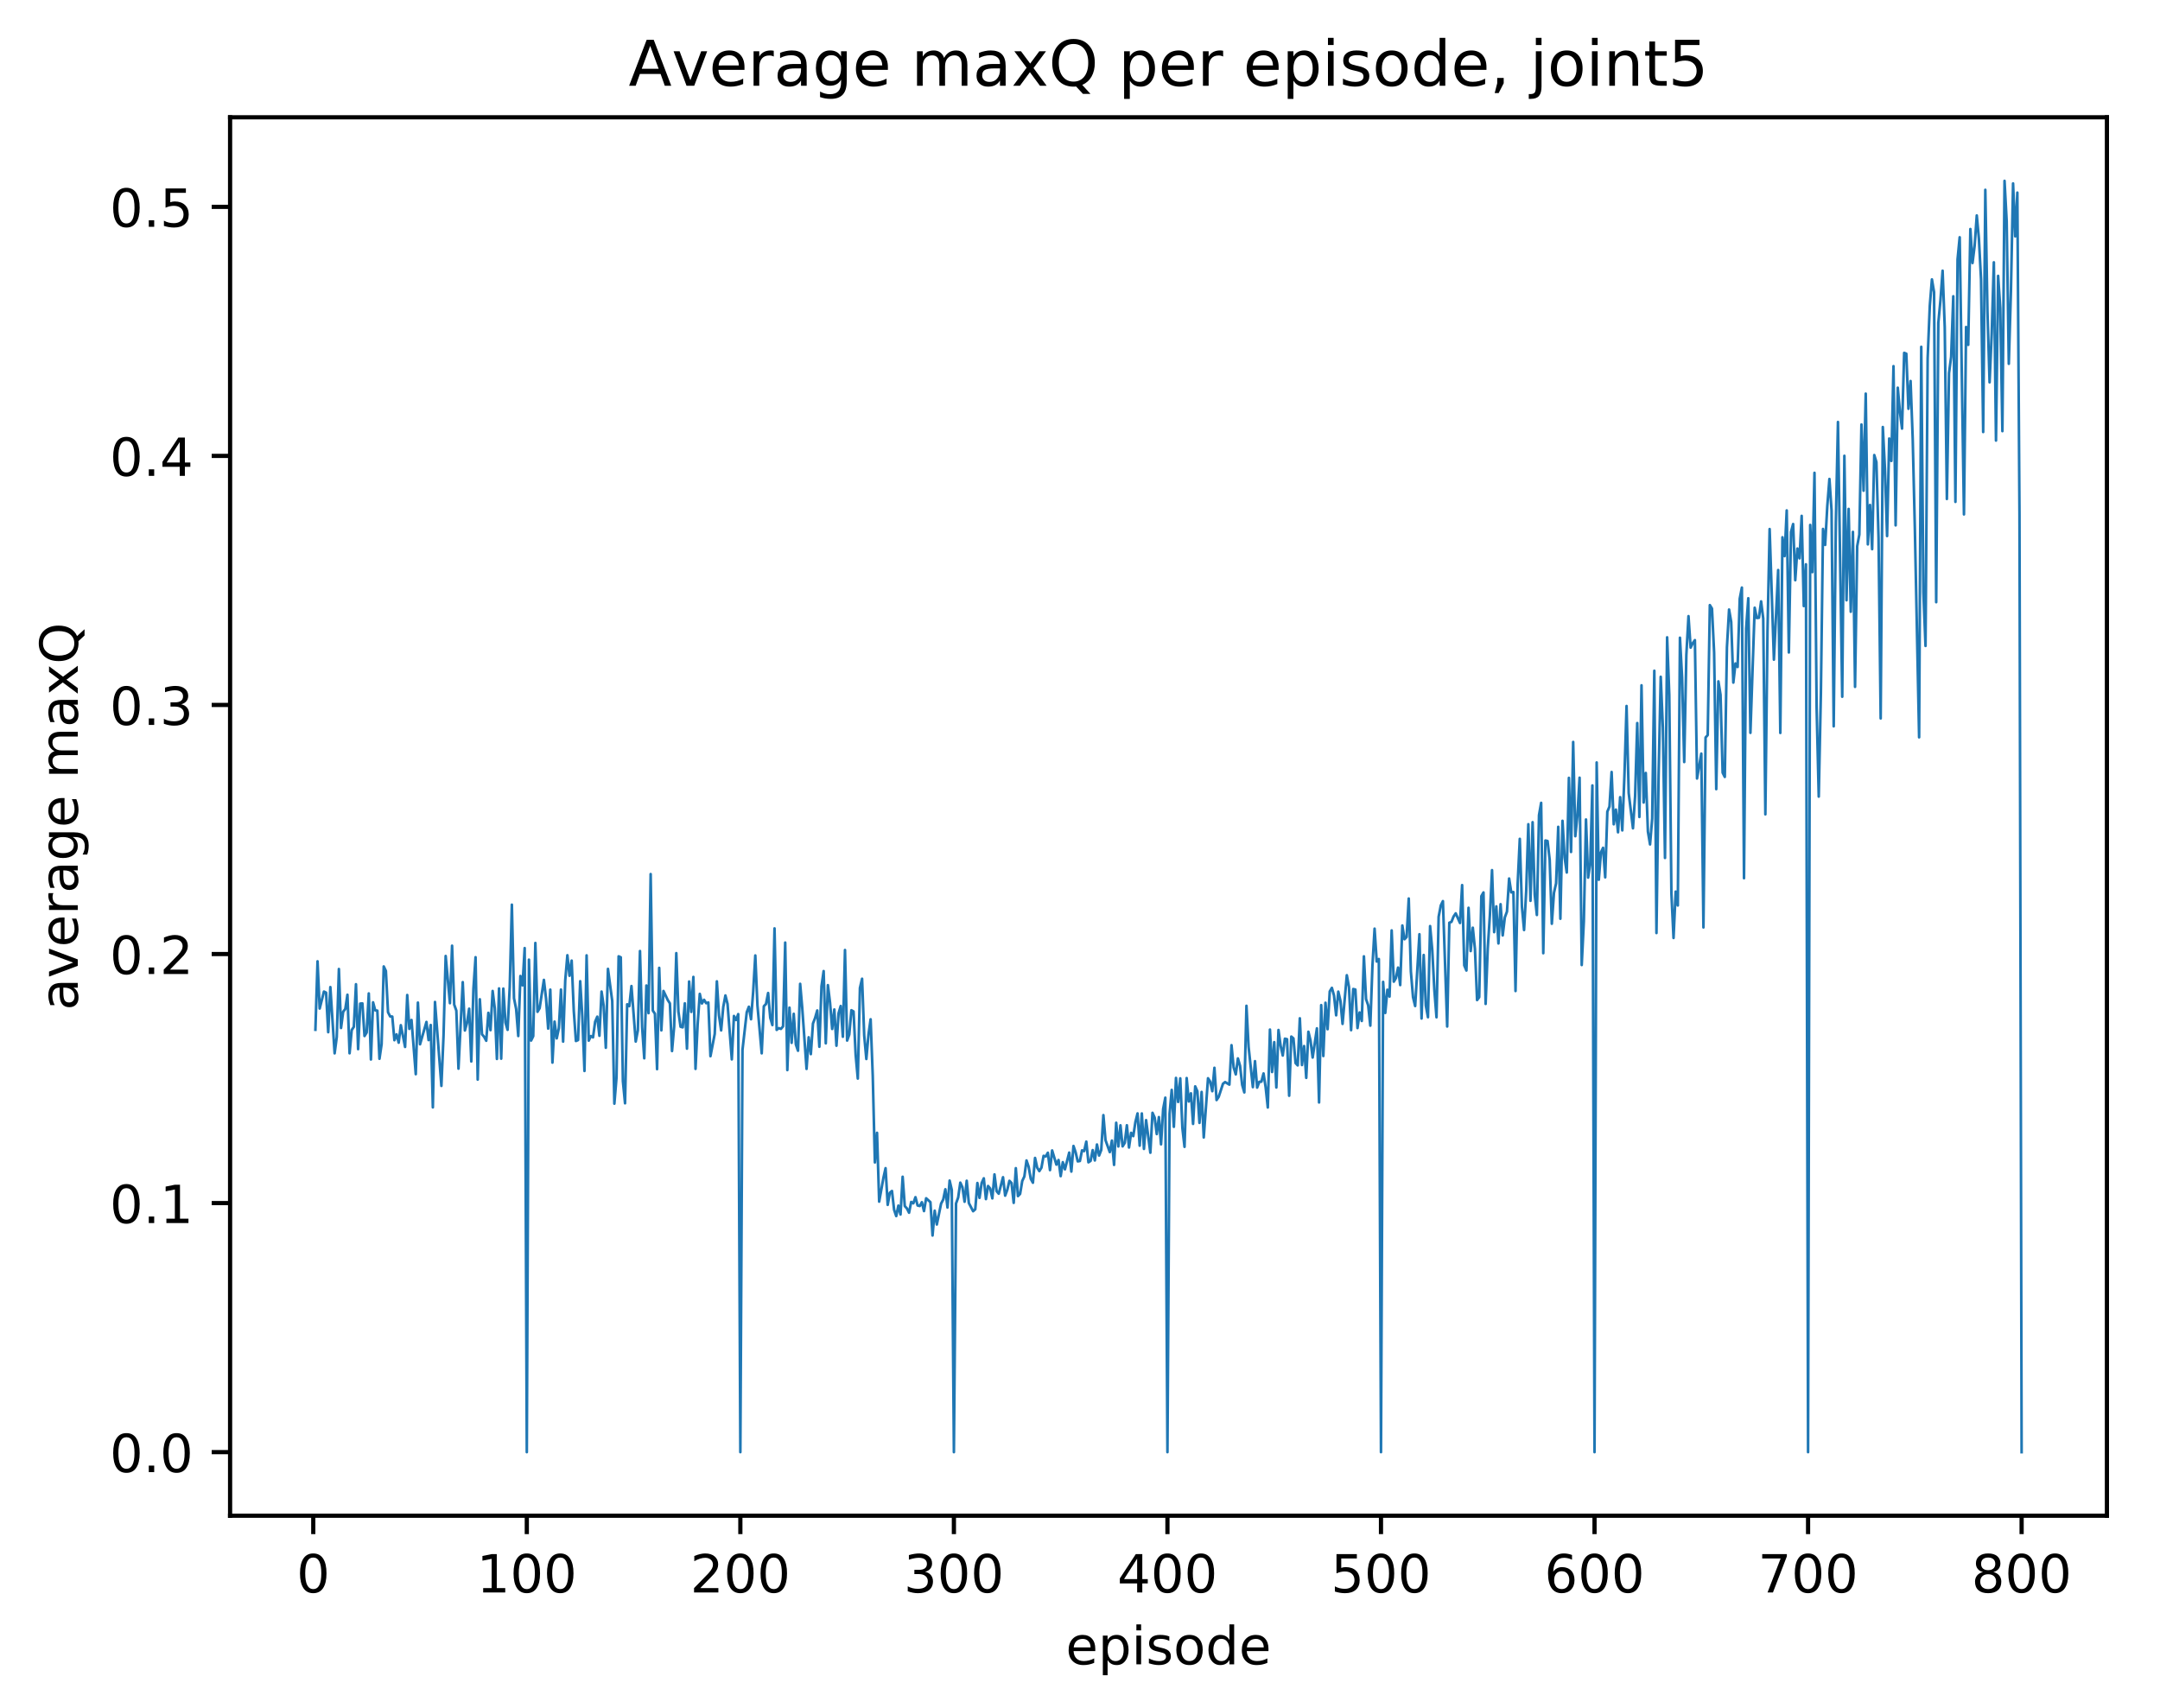 <?xml version="1.0" encoding="utf-8" standalone="no"?>
<!DOCTYPE svg PUBLIC "-//W3C//DTD SVG 1.1//EN"
  "http://www.w3.org/Graphics/SVG/1.1/DTD/svg11.dtd">
<!-- Created with matplotlib (http://matplotlib.org/) -->
<svg height="325pt" version="1.1" viewBox="0 0 411 325" width="411pt" xmlns="http://www.w3.org/2000/svg" xmlns:xlink="http://www.w3.org/1999/xlink">
 <defs>
  <style type="text/css">
*{stroke-linecap:butt;stroke-linejoin:round;}
  </style>
 </defs>
 <g id="figure_1">
  <g id="patch_1">
   <path d="M 0 325.986 
L 411.601 325.986 
L 411.601 0 
L 0 0 
z
" style="fill:#ffffff;"/>
  </g>
  <g id="axes_1">
   <g id="patch_2">
    <path d="M 43.781 288.43 
L 400.901 288.43 
L 400.901 22.318 
L 43.781 22.318 
z
" style="fill:#ffffff;"/>
   </g>
   <g id="matplotlib.axis_1">
    <g id="xtick_1">
     <g id="line2d_1">
      <defs>
       <path d="M 0 0 
L 0 3.5 
" id="mc118a85b39" style="stroke:#000000;stroke-width:0.8;"/>
      </defs>
      <g>
       <use style="stroke:#000000;stroke-width:0.8;" x="59.608" xlink:href="#mc118a85b39" y="288.43"/>
      </g>
     </g>
     <g id="text_1">
      <!-- 0 -->
      <defs>
       <path d="M 31.781 66.406 
Q 24.172 66.406 20.328 58.906 
Q 16.5 51.422 16.5 36.375 
Q 16.5 21.391 20.328 13.891 
Q 24.172 6.391 31.781 6.391 
Q 39.453 6.391 43.281 13.891 
Q 47.125 21.391 47.125 36.375 
Q 47.125 51.422 43.281 58.906 
Q 39.453 66.406 31.781 66.406 
z
M 31.781 74.219 
Q 44.047 74.219 50.516 64.516 
Q 56.984 54.828 56.984 36.375 
Q 56.984 17.969 50.516 8.266 
Q 44.047 -1.422 31.781 -1.422 
Q 19.531 -1.422 13.062 8.266 
Q 6.594 17.969 6.594 36.375 
Q 6.594 54.828 13.062 64.516 
Q 19.531 74.219 31.781 74.219 
z
" id="DejaVuSans-30"/>
      </defs>
      <g transform="translate(56.426 303.029)scale(0.1 -0.1)">
       <use xlink:href="#DejaVuSans-30"/>
      </g>
     </g>
    </g>
    <g id="xtick_2">
     <g id="line2d_2">
      <g>
       <use style="stroke:#000000;stroke-width:0.8;" x="100.24" xlink:href="#mc118a85b39" y="288.43"/>
      </g>
     </g>
     <g id="text_2">
      <!-- 100 -->
      <defs>
       <path d="M 12.406 8.297 
L 28.516 8.297 
L 28.516 63.922 
L 10.984 60.406 
L 10.984 69.391 
L 28.422 72.906 
L 38.281 72.906 
L 38.281 8.297 
L 54.391 8.297 
L 54.391 0 
L 12.406 0 
z
" id="DejaVuSans-31"/>
      </defs>
      <g transform="translate(90.697 303.029)scale(0.1 -0.1)">
       <use xlink:href="#DejaVuSans-31"/>
       <use x="63.623" xlink:href="#DejaVuSans-30"/>
       <use x="127.246" xlink:href="#DejaVuSans-30"/>
      </g>
     </g>
    </g>
    <g id="xtick_3">
     <g id="line2d_3">
      <g>
       <use style="stroke:#000000;stroke-width:0.8;" x="140.873" xlink:href="#mc118a85b39" y="288.43"/>
      </g>
     </g>
     <g id="text_3">
      <!-- 200 -->
      <defs>
       <path d="M 19.188 8.297 
L 53.609 8.297 
L 53.609 0 
L 7.328 0 
L 7.328 8.297 
Q 12.938 14.109 22.625 23.891 
Q 32.328 33.688 34.812 36.531 
Q 39.547 41.844 41.422 45.531 
Q 43.312 49.219 43.312 52.781 
Q 43.312 58.594 39.234 62.25 
Q 35.156 65.922 28.609 65.922 
Q 23.969 65.922 18.812 64.312 
Q 13.672 62.703 7.812 59.422 
L 7.812 69.391 
Q 13.766 71.781 18.938 73 
Q 24.125 74.219 28.422 74.219 
Q 39.75 74.219 46.484 68.547 
Q 53.219 62.891 53.219 53.422 
Q 53.219 48.922 51.531 44.891 
Q 49.859 40.875 45.406 35.406 
Q 44.188 33.984 37.641 27.219 
Q 31.109 20.453 19.188 8.297 
z
" id="DejaVuSans-32"/>
      </defs>
      <g transform="translate(131.329 303.029)scale(0.1 -0.1)">
       <use xlink:href="#DejaVuSans-32"/>
       <use x="63.623" xlink:href="#DejaVuSans-30"/>
       <use x="127.246" xlink:href="#DejaVuSans-30"/>
      </g>
     </g>
    </g>
    <g id="xtick_4">
     <g id="line2d_4">
      <g>
       <use style="stroke:#000000;stroke-width:0.8;" x="181.505" xlink:href="#mc118a85b39" y="288.43"/>
      </g>
     </g>
     <g id="text_4">
      <!-- 300 -->
      <defs>
       <path d="M 40.578 39.312 
Q 47.656 37.797 51.625 33 
Q 55.609 28.219 55.609 21.188 
Q 55.609 10.406 48.188 4.484 
Q 40.766 -1.422 27.094 -1.422 
Q 22.516 -1.422 17.656 -0.516 
Q 12.797 0.391 7.625 2.203 
L 7.625 11.719 
Q 11.719 9.328 16.594 8.109 
Q 21.484 6.891 26.812 6.891 
Q 36.078 6.891 40.938 10.547 
Q 45.797 14.203 45.797 21.188 
Q 45.797 27.641 41.281 31.266 
Q 36.766 34.906 28.719 34.906 
L 20.219 34.906 
L 20.219 43.016 
L 29.109 43.016 
Q 36.375 43.016 40.234 45.922 
Q 44.094 48.828 44.094 54.297 
Q 44.094 59.906 40.109 62.906 
Q 36.141 65.922 28.719 65.922 
Q 24.656 65.922 20.016 65.031 
Q 15.375 64.156 9.812 62.312 
L 9.812 71.094 
Q 15.438 72.656 20.344 73.438 
Q 25.25 74.219 29.594 74.219 
Q 40.828 74.219 47.359 69.109 
Q 53.906 64.016 53.906 55.328 
Q 53.906 49.266 50.438 45.094 
Q 46.969 40.922 40.578 39.312 
z
" id="DejaVuSans-33"/>
      </defs>
      <g transform="translate(171.962 303.029)scale(0.1 -0.1)">
       <use xlink:href="#DejaVuSans-33"/>
       <use x="63.623" xlink:href="#DejaVuSans-30"/>
       <use x="127.246" xlink:href="#DejaVuSans-30"/>
      </g>
     </g>
    </g>
    <g id="xtick_5">
     <g id="line2d_5">
      <g>
       <use style="stroke:#000000;stroke-width:0.8;" x="222.138" xlink:href="#mc118a85b39" y="288.43"/>
      </g>
     </g>
     <g id="text_5">
      <!-- 400 -->
      <defs>
       <path d="M 37.797 64.312 
L 12.891 25.391 
L 37.797 25.391 
z
M 35.203 72.906 
L 47.609 72.906 
L 47.609 25.391 
L 58.016 25.391 
L 58.016 17.188 
L 47.609 17.188 
L 47.609 0 
L 37.797 0 
L 37.797 17.188 
L 4.891 17.188 
L 4.891 26.703 
z
" id="DejaVuSans-34"/>
      </defs>
      <g transform="translate(212.594 303.029)scale(0.1 -0.1)">
       <use xlink:href="#DejaVuSans-34"/>
       <use x="63.623" xlink:href="#DejaVuSans-30"/>
       <use x="127.246" xlink:href="#DejaVuSans-30"/>
      </g>
     </g>
    </g>
    <g id="xtick_6">
     <g id="line2d_6">
      <g>
       <use style="stroke:#000000;stroke-width:0.8;" x="262.771" xlink:href="#mc118a85b39" y="288.43"/>
      </g>
     </g>
     <g id="text_6">
      <!-- 500 -->
      <defs>
       <path d="M 10.797 72.906 
L 49.516 72.906 
L 49.516 64.594 
L 19.828 64.594 
L 19.828 46.734 
Q 21.969 47.469 24.109 47.828 
Q 26.266 48.188 28.422 48.188 
Q 40.625 48.188 47.75 41.5 
Q 54.891 34.812 54.891 23.391 
Q 54.891 11.625 47.562 5.094 
Q 40.234 -1.422 26.906 -1.422 
Q 22.312 -1.422 17.547 -0.641 
Q 12.797 0.141 7.719 1.703 
L 7.719 11.625 
Q 12.109 9.234 16.797 8.062 
Q 21.484 6.891 26.703 6.891 
Q 35.156 6.891 40.078 11.328 
Q 45.016 15.766 45.016 23.391 
Q 45.016 31 40.078 35.438 
Q 35.156 39.891 26.703 39.891 
Q 22.75 39.891 18.812 39.016 
Q 14.891 38.141 10.797 36.281 
z
" id="DejaVuSans-35"/>
      </defs>
      <g transform="translate(253.227 303.029)scale(0.1 -0.1)">
       <use xlink:href="#DejaVuSans-35"/>
       <use x="63.623" xlink:href="#DejaVuSans-30"/>
       <use x="127.246" xlink:href="#DejaVuSans-30"/>
      </g>
     </g>
    </g>
    <g id="xtick_7">
     <g id="line2d_7">
      <g>
       <use style="stroke:#000000;stroke-width:0.8;" x="303.403" xlink:href="#mc118a85b39" y="288.43"/>
      </g>
     </g>
     <g id="text_7">
      <!-- 600 -->
      <defs>
       <path d="M 33.016 40.375 
Q 26.375 40.375 22.484 35.828 
Q 18.609 31.297 18.609 23.391 
Q 18.609 15.531 22.484 10.953 
Q 26.375 6.391 33.016 6.391 
Q 39.656 6.391 43.531 10.953 
Q 47.406 15.531 47.406 23.391 
Q 47.406 31.297 43.531 35.828 
Q 39.656 40.375 33.016 40.375 
z
M 52.594 71.297 
L 52.594 62.312 
Q 48.875 64.062 45.094 64.984 
Q 41.312 65.922 37.594 65.922 
Q 27.828 65.922 22.672 59.328 
Q 17.531 52.734 16.797 39.406 
Q 19.672 43.656 24.016 45.922 
Q 28.375 48.188 33.594 48.188 
Q 44.578 48.188 50.953 41.516 
Q 57.328 34.859 57.328 23.391 
Q 57.328 12.156 50.688 5.359 
Q 44.047 -1.422 33.016 -1.422 
Q 20.359 -1.422 13.672 8.266 
Q 6.984 17.969 6.984 36.375 
Q 6.984 53.656 15.188 63.938 
Q 23.391 74.219 37.203 74.219 
Q 40.922 74.219 44.703 73.484 
Q 48.484 72.75 52.594 71.297 
z
" id="DejaVuSans-36"/>
      </defs>
      <g transform="translate(293.86 303.029)scale(0.1 -0.1)">
       <use xlink:href="#DejaVuSans-36"/>
       <use x="63.623" xlink:href="#DejaVuSans-30"/>
       <use x="127.246" xlink:href="#DejaVuSans-30"/>
      </g>
     </g>
    </g>
    <g id="xtick_8">
     <g id="line2d_8">
      <g>
       <use style="stroke:#000000;stroke-width:0.8;" x="344.036" xlink:href="#mc118a85b39" y="288.43"/>
      </g>
     </g>
     <g id="text_8">
      <!-- 700 -->
      <defs>
       <path d="M 8.203 72.906 
L 55.078 72.906 
L 55.078 68.703 
L 28.609 0 
L 18.312 0 
L 43.219 64.594 
L 8.203 64.594 
z
" id="DejaVuSans-37"/>
      </defs>
      <g transform="translate(334.492 303.029)scale(0.1 -0.1)">
       <use xlink:href="#DejaVuSans-37"/>
       <use x="63.623" xlink:href="#DejaVuSans-30"/>
       <use x="127.246" xlink:href="#DejaVuSans-30"/>
      </g>
     </g>
    </g>
    <g id="xtick_9">
     <g id="line2d_9">
      <g>
       <use style="stroke:#000000;stroke-width:0.8;" x="384.669" xlink:href="#mc118a85b39" y="288.43"/>
      </g>
     </g>
     <g id="text_9">
      <!-- 800 -->
      <defs>
       <path d="M 31.781 34.625 
Q 24.75 34.625 20.719 30.859 
Q 16.703 27.094 16.703 20.516 
Q 16.703 13.922 20.719 10.156 
Q 24.75 6.391 31.781 6.391 
Q 38.812 6.391 42.859 10.172 
Q 46.922 13.969 46.922 20.516 
Q 46.922 27.094 42.891 30.859 
Q 38.875 34.625 31.781 34.625 
z
M 21.922 38.812 
Q 15.578 40.375 12.031 44.719 
Q 8.5 49.078 8.5 55.328 
Q 8.5 64.062 14.719 69.141 
Q 20.953 74.219 31.781 74.219 
Q 42.672 74.219 48.875 69.141 
Q 55.078 64.062 55.078 55.328 
Q 55.078 49.078 51.531 44.719 
Q 48 40.375 41.703 38.812 
Q 48.828 37.156 52.797 32.312 
Q 56.781 27.484 56.781 20.516 
Q 56.781 9.906 50.312 4.234 
Q 43.844 -1.422 31.781 -1.422 
Q 19.734 -1.422 13.25 4.234 
Q 6.781 9.906 6.781 20.516 
Q 6.781 27.484 10.781 32.312 
Q 14.797 37.156 21.922 38.812 
z
M 18.312 54.391 
Q 18.312 48.734 21.844 45.562 
Q 25.391 42.391 31.781 42.391 
Q 38.141 42.391 41.719 45.562 
Q 45.312 48.734 45.312 54.391 
Q 45.312 60.062 41.719 63.234 
Q 38.141 66.406 31.781 66.406 
Q 25.391 66.406 21.844 63.234 
Q 18.312 60.062 18.312 54.391 
z
" id="DejaVuSans-38"/>
      </defs>
      <g transform="translate(375.125 303.029)scale(0.1 -0.1)">
       <use xlink:href="#DejaVuSans-38"/>
       <use x="63.623" xlink:href="#DejaVuSans-30"/>
       <use x="127.246" xlink:href="#DejaVuSans-30"/>
      </g>
     </g>
    </g>
    <g id="text_10">
     <!-- episode -->
     <defs>
      <path d="M 56.203 29.594 
L 56.203 25.203 
L 14.891 25.203 
Q 15.484 15.922 20.484 11.062 
Q 25.484 6.203 34.422 6.203 
Q 39.594 6.203 44.453 7.469 
Q 49.312 8.734 54.109 11.281 
L 54.109 2.781 
Q 49.266 0.734 44.188 -0.344 
Q 39.109 -1.422 33.891 -1.422 
Q 20.797 -1.422 13.156 6.188 
Q 5.516 13.812 5.516 26.812 
Q 5.516 40.234 12.766 48.109 
Q 20.016 56 32.328 56 
Q 43.359 56 49.781 48.891 
Q 56.203 41.797 56.203 29.594 
z
M 47.219 32.234 
Q 47.125 39.594 43.094 43.984 
Q 39.062 48.391 32.422 48.391 
Q 24.906 48.391 20.391 44.141 
Q 15.875 39.891 15.188 32.172 
z
" id="DejaVuSans-65"/>
      <path d="M 18.109 8.203 
L 18.109 -20.797 
L 9.078 -20.797 
L 9.078 54.688 
L 18.109 54.688 
L 18.109 46.391 
Q 20.953 51.266 25.266 53.625 
Q 29.594 56 35.594 56 
Q 45.562 56 51.781 48.094 
Q 58.016 40.188 58.016 27.297 
Q 58.016 14.406 51.781 6.484 
Q 45.562 -1.422 35.594 -1.422 
Q 29.594 -1.422 25.266 0.953 
Q 20.953 3.328 18.109 8.203 
z
M 48.688 27.297 
Q 48.688 37.203 44.609 42.844 
Q 40.531 48.484 33.406 48.484 
Q 26.266 48.484 22.188 42.844 
Q 18.109 37.203 18.109 27.297 
Q 18.109 17.391 22.188 11.75 
Q 26.266 6.109 33.406 6.109 
Q 40.531 6.109 44.609 11.75 
Q 48.688 17.391 48.688 27.297 
z
" id="DejaVuSans-70"/>
      <path d="M 9.422 54.688 
L 18.406 54.688 
L 18.406 0 
L 9.422 0 
z
M 9.422 75.984 
L 18.406 75.984 
L 18.406 64.594 
L 9.422 64.594 
z
" id="DejaVuSans-69"/>
      <path d="M 44.281 53.078 
L 44.281 44.578 
Q 40.484 46.531 36.375 47.5 
Q 32.281 48.484 27.875 48.484 
Q 21.188 48.484 17.844 46.438 
Q 14.5 44.391 14.5 40.281 
Q 14.5 37.156 16.891 35.375 
Q 19.281 33.594 26.516 31.984 
L 29.594 31.297 
Q 39.156 29.25 43.188 25.516 
Q 47.219 21.781 47.219 15.094 
Q 47.219 7.469 41.188 3.016 
Q 35.156 -1.422 24.609 -1.422 
Q 20.219 -1.422 15.453 -0.562 
Q 10.688 0.297 5.422 2 
L 5.422 11.281 
Q 10.406 8.688 15.234 7.391 
Q 20.062 6.109 24.812 6.109 
Q 31.156 6.109 34.562 8.281 
Q 37.984 10.453 37.984 14.406 
Q 37.984 18.062 35.516 20.016 
Q 33.062 21.969 24.703 23.781 
L 21.578 24.516 
Q 13.234 26.266 9.516 29.906 
Q 5.812 33.547 5.812 39.891 
Q 5.812 47.609 11.281 51.797 
Q 16.75 56 26.812 56 
Q 31.781 56 36.172 55.266 
Q 40.578 54.547 44.281 53.078 
z
" id="DejaVuSans-73"/>
      <path d="M 30.609 48.391 
Q 23.391 48.391 19.188 42.75 
Q 14.984 37.109 14.984 27.297 
Q 14.984 17.484 19.156 11.844 
Q 23.344 6.203 30.609 6.203 
Q 37.797 6.203 41.984 11.859 
Q 46.188 17.531 46.188 27.297 
Q 46.188 37.016 41.984 42.703 
Q 37.797 48.391 30.609 48.391 
z
M 30.609 56 
Q 42.328 56 49.016 48.375 
Q 55.719 40.766 55.719 27.297 
Q 55.719 13.875 49.016 6.219 
Q 42.328 -1.422 30.609 -1.422 
Q 18.844 -1.422 12.172 6.219 
Q 5.516 13.875 5.516 27.297 
Q 5.516 40.766 12.172 48.375 
Q 18.844 56 30.609 56 
z
" id="DejaVuSans-6f"/>
      <path d="M 45.406 46.391 
L 45.406 75.984 
L 54.391 75.984 
L 54.391 0 
L 45.406 0 
L 45.406 8.203 
Q 42.578 3.328 38.25 0.953 
Q 33.938 -1.422 27.875 -1.422 
Q 17.969 -1.422 11.734 6.484 
Q 5.516 14.406 5.516 27.297 
Q 5.516 40.188 11.734 48.094 
Q 17.969 56 27.875 56 
Q 33.938 56 38.25 53.625 
Q 42.578 51.266 45.406 46.391 
z
M 14.797 27.297 
Q 14.797 17.391 18.875 11.75 
Q 22.953 6.109 30.078 6.109 
Q 37.203 6.109 41.297 11.75 
Q 45.406 17.391 45.406 27.297 
Q 45.406 37.203 41.297 42.844 
Q 37.203 48.484 30.078 48.484 
Q 22.953 48.484 18.875 42.844 
Q 14.797 37.203 14.797 27.297 
z
" id="DejaVuSans-64"/>
     </defs>
     <g transform="translate(202.787 316.707)scale(0.1 -0.1)">
      <use xlink:href="#DejaVuSans-65"/>
      <use x="61.523" xlink:href="#DejaVuSans-70"/>
      <use x="125" xlink:href="#DejaVuSans-69"/>
      <use x="152.783" xlink:href="#DejaVuSans-73"/>
      <use x="204.883" xlink:href="#DejaVuSans-6f"/>
      <use x="266.064" xlink:href="#DejaVuSans-64"/>
      <use x="329.541" xlink:href="#DejaVuSans-65"/>
     </g>
    </g>
   </g>
   <g id="matplotlib.axis_2">
    <g id="ytick_1">
     <g id="line2d_10">
      <defs>
       <path d="M 0 0 
L -3.5 0 
" id="m7ee674e3ed" style="stroke:#000000;stroke-width:0.8;"/>
      </defs>
      <g>
       <use style="stroke:#000000;stroke-width:0.8;" x="43.781" xlink:href="#m7ee674e3ed" y="276.334"/>
      </g>
     </g>
     <g id="text_11">
      <!-- 0.0 -->
      <defs>
       <path d="M 10.688 12.406 
L 21 12.406 
L 21 0 
L 10.688 0 
z
" id="DejaVuSans-2e"/>
      </defs>
      <g transform="translate(20.878 280.133)scale(0.1 -0.1)">
       <use xlink:href="#DejaVuSans-30"/>
       <use x="63.623" xlink:href="#DejaVuSans-2e"/>
       <use x="95.41" xlink:href="#DejaVuSans-30"/>
      </g>
     </g>
    </g>
    <g id="ytick_2">
     <g id="line2d_11">
      <g>
       <use style="stroke:#000000;stroke-width:0.8;" x="43.781" xlink:href="#m7ee674e3ed" y="228.939"/>
      </g>
     </g>
     <g id="text_12">
      <!-- 0.1 -->
      <g transform="translate(20.878 232.738)scale(0.1 -0.1)">
       <use xlink:href="#DejaVuSans-30"/>
       <use x="63.623" xlink:href="#DejaVuSans-2e"/>
       <use x="95.41" xlink:href="#DejaVuSans-31"/>
      </g>
     </g>
    </g>
    <g id="ytick_3">
     <g id="line2d_12">
      <g>
       <use style="stroke:#000000;stroke-width:0.8;" x="43.781" xlink:href="#m7ee674e3ed" y="181.544"/>
      </g>
     </g>
     <g id="text_13">
      <!-- 0.2 -->
      <g transform="translate(20.878 185.343)scale(0.1 -0.1)">
       <use xlink:href="#DejaVuSans-30"/>
       <use x="63.623" xlink:href="#DejaVuSans-2e"/>
       <use x="95.41" xlink:href="#DejaVuSans-32"/>
      </g>
     </g>
    </g>
    <g id="ytick_4">
     <g id="line2d_13">
      <g>
       <use style="stroke:#000000;stroke-width:0.8;" x="43.781" xlink:href="#m7ee674e3ed" y="134.148"/>
      </g>
     </g>
     <g id="text_14">
      <!-- 0.3 -->
      <g transform="translate(20.878 137.948)scale(0.1 -0.1)">
       <use xlink:href="#DejaVuSans-30"/>
       <use x="63.623" xlink:href="#DejaVuSans-2e"/>
       <use x="95.41" xlink:href="#DejaVuSans-33"/>
      </g>
     </g>
    </g>
    <g id="ytick_5">
     <g id="line2d_14">
      <g>
       <use style="stroke:#000000;stroke-width:0.8;" x="43.781" xlink:href="#m7ee674e3ed" y="86.753"/>
      </g>
     </g>
     <g id="text_15">
      <!-- 0.4 -->
      <g transform="translate(20.878 90.552)scale(0.1 -0.1)">
       <use xlink:href="#DejaVuSans-30"/>
       <use x="63.623" xlink:href="#DejaVuSans-2e"/>
       <use x="95.41" xlink:href="#DejaVuSans-34"/>
      </g>
     </g>
    </g>
    <g id="ytick_6">
     <g id="line2d_15">
      <g>
       <use style="stroke:#000000;stroke-width:0.8;" x="43.781" xlink:href="#m7ee674e3ed" y="39.358"/>
      </g>
     </g>
     <g id="text_16">
      <!-- 0.5 -->
      <g transform="translate(20.878 43.157)scale(0.1 -0.1)">
       <use xlink:href="#DejaVuSans-30"/>
       <use x="63.623" xlink:href="#DejaVuSans-2e"/>
       <use x="95.41" xlink:href="#DejaVuSans-35"/>
      </g>
     </g>
    </g>
    <g id="text_17">
     <!-- average maxQ -->
     <defs>
      <path d="M 34.281 27.484 
Q 23.391 27.484 19.188 25 
Q 14.984 22.516 14.984 16.5 
Q 14.984 11.719 18.141 8.906 
Q 21.297 6.109 26.703 6.109 
Q 34.188 6.109 38.703 11.406 
Q 43.219 16.703 43.219 25.484 
L 43.219 27.484 
z
M 52.203 31.203 
L 52.203 0 
L 43.219 0 
L 43.219 8.297 
Q 40.141 3.328 35.547 0.953 
Q 30.953 -1.422 24.312 -1.422 
Q 15.922 -1.422 10.953 3.297 
Q 6 8.016 6 15.922 
Q 6 25.141 12.172 29.828 
Q 18.359 34.516 30.609 34.516 
L 43.219 34.516 
L 43.219 35.406 
Q 43.219 41.609 39.141 45 
Q 35.062 48.391 27.688 48.391 
Q 23 48.391 18.547 47.266 
Q 14.109 46.141 10.016 43.891 
L 10.016 52.203 
Q 14.938 54.109 19.578 55.047 
Q 24.219 56 28.609 56 
Q 40.484 56 46.344 49.844 
Q 52.203 43.703 52.203 31.203 
z
" id="DejaVuSans-61"/>
      <path d="M 2.984 54.688 
L 12.5 54.688 
L 29.594 8.797 
L 46.688 54.688 
L 56.203 54.688 
L 35.688 0 
L 23.484 0 
z
" id="DejaVuSans-76"/>
      <path d="M 41.109 46.297 
Q 39.594 47.172 37.812 47.578 
Q 36.031 48 33.891 48 
Q 26.266 48 22.188 43.047 
Q 18.109 38.094 18.109 28.812 
L 18.109 0 
L 9.078 0 
L 9.078 54.688 
L 18.109 54.688 
L 18.109 46.188 
Q 20.953 51.172 25.484 53.578 
Q 30.031 56 36.531 56 
Q 37.453 56 38.578 55.875 
Q 39.703 55.766 41.062 55.516 
z
" id="DejaVuSans-72"/>
      <path d="M 45.406 27.984 
Q 45.406 37.75 41.375 43.109 
Q 37.359 48.484 30.078 48.484 
Q 22.859 48.484 18.828 43.109 
Q 14.797 37.75 14.797 27.984 
Q 14.797 18.266 18.828 12.891 
Q 22.859 7.516 30.078 7.516 
Q 37.359 7.516 41.375 12.891 
Q 45.406 18.266 45.406 27.984 
z
M 54.391 6.781 
Q 54.391 -7.172 48.188 -13.984 
Q 42 -20.797 29.203 -20.797 
Q 24.469 -20.797 20.266 -20.094 
Q 16.062 -19.391 12.109 -17.922 
L 12.109 -9.188 
Q 16.062 -11.328 19.922 -12.344 
Q 23.781 -13.375 27.781 -13.375 
Q 36.625 -13.375 41.016 -8.766 
Q 45.406 -4.156 45.406 5.172 
L 45.406 9.625 
Q 42.625 4.781 38.281 2.391 
Q 33.938 0 27.875 0 
Q 17.828 0 11.672 7.656 
Q 5.516 15.328 5.516 27.984 
Q 5.516 40.672 11.672 48.328 
Q 17.828 56 27.875 56 
Q 33.938 56 38.281 53.609 
Q 42.625 51.219 45.406 46.391 
L 45.406 54.688 
L 54.391 54.688 
z
" id="DejaVuSans-67"/>
      <path id="DejaVuSans-20"/>
      <path d="M 52 44.188 
Q 55.375 50.25 60.062 53.125 
Q 64.75 56 71.094 56 
Q 79.641 56 84.281 50.016 
Q 88.922 44.047 88.922 33.016 
L 88.922 0 
L 79.891 0 
L 79.891 32.719 
Q 79.891 40.578 77.094 44.375 
Q 74.312 48.188 68.609 48.188 
Q 61.625 48.188 57.562 43.547 
Q 53.516 38.922 53.516 30.906 
L 53.516 0 
L 44.484 0 
L 44.484 32.719 
Q 44.484 40.625 41.703 44.406 
Q 38.922 48.188 33.109 48.188 
Q 26.219 48.188 22.156 43.531 
Q 18.109 38.875 18.109 30.906 
L 18.109 0 
L 9.078 0 
L 9.078 54.688 
L 18.109 54.688 
L 18.109 46.188 
Q 21.188 51.219 25.484 53.609 
Q 29.781 56 35.688 56 
Q 41.656 56 45.828 52.969 
Q 50 49.953 52 44.188 
z
" id="DejaVuSans-6d"/>
      <path d="M 54.891 54.688 
L 35.109 28.078 
L 55.906 0 
L 45.312 0 
L 29.391 21.484 
L 13.484 0 
L 2.875 0 
L 24.125 28.609 
L 4.688 54.688 
L 15.281 54.688 
L 29.781 35.203 
L 44.281 54.688 
z
" id="DejaVuSans-78"/>
      <path d="M 39.406 66.219 
Q 28.656 66.219 22.328 58.203 
Q 16.016 50.203 16.016 36.375 
Q 16.016 22.609 22.328 14.594 
Q 28.656 6.594 39.406 6.594 
Q 50.141 6.594 56.422 14.594 
Q 62.703 22.609 62.703 36.375 
Q 62.703 50.203 56.422 58.203 
Q 50.141 66.219 39.406 66.219 
z
M 53.219 1.312 
L 66.219 -12.891 
L 54.297 -12.891 
L 43.5 -1.219 
Q 41.891 -1.312 41.031 -1.359 
Q 40.188 -1.422 39.406 -1.422 
Q 24.031 -1.422 14.812 8.859 
Q 5.609 19.141 5.609 36.375 
Q 5.609 53.656 14.812 63.938 
Q 24.031 74.219 39.406 74.219 
Q 54.734 74.219 63.906 63.938 
Q 73.094 53.656 73.094 36.375 
Q 73.094 23.688 67.984 14.641 
Q 62.891 5.609 53.219 1.312 
z
" id="DejaVuSans-51"/>
     </defs>
     <g transform="translate(14.798 192.263)rotate(-90)scale(0.1 -0.1)">
      <use xlink:href="#DejaVuSans-61"/>
      <use x="61.279" xlink:href="#DejaVuSans-76"/>
      <use x="120.459" xlink:href="#DejaVuSans-65"/>
      <use x="181.982" xlink:href="#DejaVuSans-72"/>
      <use x="223.096" xlink:href="#DejaVuSans-61"/>
      <use x="284.375" xlink:href="#DejaVuSans-67"/>
      <use x="347.852" xlink:href="#DejaVuSans-65"/>
      <use x="409.375" xlink:href="#DejaVuSans-20"/>
      <use x="441.162" xlink:href="#DejaVuSans-6d"/>
      <use x="538.574" xlink:href="#DejaVuSans-61"/>
      <use x="599.854" xlink:href="#DejaVuSans-78"/>
      <use x="659.033" xlink:href="#DejaVuSans-51"/>
     </g>
    </g>
   </g>
   <g id="line2d_16">
    <path clip-path="url(#p9e18d190a4)" d="M 60.014 195.952 
L 60.42 182.93 
L 60.827 191.915 
L 61.639 188.687 
L 62.046 188.89 
L 62.452 196.418 
L 62.858 187.836 
L 63.671 200.442 
L 64.077 197.343 
L 64.484 184.392 
L 64.89 195.619 
L 65.296 192.534 
L 65.703 192 
L 66.109 189.29 
L 66.515 200.435 
L 66.922 196.019 
L 67.328 195.394 
L 67.734 187.294 
L 68.14 199.648 
L 68.547 190.979 
L 68.953 190.939 
L 69.359 197.149 
L 69.766 196.484 
L 70.172 189.042 
L 70.578 201.61 
L 70.985 190.734 
L 71.391 192.252 
L 71.797 192.316 
L 72.204 201.478 
L 72.61 198.689 
L 73.016 183.907 
L 73.423 184.761 
L 73.829 192.61 
L 74.235 193.409 
L 74.642 193.448 
L 75.048 197.944 
L 75.454 196.829 
L 75.861 198.417 
L 76.267 195.086 
L 77.08 199.224 
L 77.486 189.343 
L 77.892 195.789 
L 78.299 194.09 
L 79.111 204.41 
L 79.518 190.786 
L 79.924 198.72 
L 81.143 194.468 
L 81.549 197.92 
L 81.956 195.049 
L 82.362 210.724 
L 82.768 190.665 
L 83.987 206.64 
L 84.394 197.101 
L 84.8 181.915 
L 85.613 190.9 
L 86.019 179.961 
L 86.425 191.171 
L 86.831 192.313 
L 87.238 203.357 
L 88.05 186.893 
L 88.457 196.094 
L 88.863 194.644 
L 89.269 191.949 
L 89.676 201.987 
L 90.082 188.163 
L 90.488 182.152 
L 90.895 205.442 
L 91.301 190.155 
L 91.707 196.814 
L 92.114 197.292 
L 92.52 198.049 
L 92.926 192.733 
L 93.333 196.03 
L 93.739 188.576 
L 94.145 191.863 
L 94.552 201.509 
L 94.958 188.089 
L 95.364 201.458 
L 95.771 188.123 
L 96.177 194.572 
L 96.583 195.969 
L 96.99 187.815 
L 97.396 172.151 
L 97.802 189.954 
L 98.209 192.015 
L 98.615 197.149 
L 99.021 185.724 
L 99.428 187.506 
L 99.834 180.412 
L 100.24 276.334 
L 100.647 182.617 
L 101.053 198.009 
L 101.459 197.173 
L 101.866 179.44 
L 102.272 192.539 
L 102.678 191.849 
L 103.491 186.465 
L 103.897 189.989 
L 104.304 195.735 
L 104.71 188.322 
L 105.116 202.206 
L 105.522 194.407 
L 105.929 197.597 
L 106.335 195.667 
L 106.741 188.308 
L 107.148 198.209 
L 107.554 186.533 
L 107.96 181.774 
L 108.367 185.681 
L 108.773 182.793 
L 109.179 192.36 
L 109.586 198.095 
L 109.992 197.914 
L 110.398 186.719 
L 110.805 193.48 
L 111.211 203.797 
L 111.617 181.799 
L 112.024 198.028 
L 112.43 197.157 
L 112.836 197.405 
L 113.243 194.42 
L 113.649 193.465 
L 114.055 197.1 
L 114.462 188.688 
L 114.868 191.408 
L 115.274 199.383 
L 115.681 184.367 
L 116.493 190.484 
L 116.9 210.019 
L 117.306 205.058 
L 117.712 181.983 
L 118.119 182.166 
L 118.525 205.735 
L 118.931 209.95 
L 119.338 191.11 
L 119.744 191.462 
L 120.15 187.635 
L 120.963 198.201 
L 121.369 196.068 
L 121.776 180.974 
L 122.182 195.429 
L 122.588 201.386 
L 122.995 187.536 
L 123.401 192.797 
L 123.807 166.329 
L 124.213 192.306 
L 124.62 192.902 
L 125.026 203.451 
L 125.432 184.176 
L 125.839 196.068 
L 126.245 188.576 
L 127.058 190.294 
L 127.464 190.936 
L 127.87 200.004 
L 128.277 195.327 
L 128.683 181.375 
L 129.089 192.519 
L 129.496 195.38 
L 129.902 195.497 
L 130.308 190.928 
L 130.715 199.55 
L 131.121 186.774 
L 131.527 192.561 
L 131.934 185.902 
L 132.34 203.402 
L 132.746 194.929 
L 133.153 189.123 
L 133.559 190.953 
L 133.965 190.252 
L 134.372 190.899 
L 134.778 190.765 
L 135.184 200.985 
L 135.997 196.746 
L 136.403 186.742 
L 136.81 193.235 
L 137.216 196.074 
L 137.622 191.609 
L 138.029 189.429 
L 138.435 191.044 
L 139.248 201.591 
L 139.654 193.331 
L 140.06 194.1 
L 140.467 192.975 
L 140.873 276.334 
L 141.279 199.772 
L 142.092 192.612 
L 142.498 191.57 
L 142.905 193.953 
L 143.311 188.716 
L 143.717 181.817 
L 144.123 191.31 
L 144.936 200.438 
L 145.342 191.479 
L 145.749 191.054 
L 146.155 188.959 
L 146.561 193.665 
L 146.968 195.065 
L 147.374 176.664 
L 147.78 195.977 
L 148.187 195.648 
L 148.593 195.791 
L 148.999 195.308 
L 149.406 179.365 
L 149.812 203.629 
L 150.218 191.746 
L 150.625 198.443 
L 151.031 192.92 
L 151.437 198.747 
L 151.844 199.948 
L 152.25 187.215 
L 152.656 191.904 
L 153.469 203.405 
L 153.875 197.387 
L 154.282 200.592 
L 154.688 194.77 
L 155.094 193.713 
L 155.501 192.283 
L 155.907 199.19 
L 156.313 187.671 
L 156.72 184.787 
L 157.126 198.538 
L 157.532 187.463 
L 157.939 190.815 
L 158.345 195.802 
L 158.751 192.097 
L 159.158 198.991 
L 159.564 192.808 
L 159.97 191.434 
L 160.377 197.287 
L 160.783 180.778 
L 161.189 198.012 
L 161.595 196.867 
L 162.002 192.242 
L 162.408 192.475 
L 162.814 200.74 
L 163.221 205.242 
L 163.627 188.005 
L 164.033 186.245 
L 164.44 197.047 
L 164.846 201.518 
L 165.252 196.876 
L 165.659 193.962 
L 166.065 204.722 
L 166.471 221.201 
L 166.878 215.567 
L 167.284 228.659 
L 168.097 224.125 
L 168.503 222.295 
L 168.909 229.276 
L 169.316 226.965 
L 169.722 226.631 
L 170.128 230.211 
L 170.535 231.412 
L 170.941 229.417 
L 171.347 231.109 
L 171.754 223.924 
L 172.16 229.509 
L 172.566 229.957 
L 172.973 230.773 
L 173.379 228.722 
L 173.785 228.987 
L 174.192 227.814 
L 174.598 229.391 
L 175.004 229.492 
L 175.411 228.772 
L 175.817 230.458 
L 176.223 228.024 
L 177.036 228.758 
L 177.442 235.109 
L 177.849 230.384 
L 178.255 233.014 
L 179.068 229.036 
L 179.474 228.266 
L 179.88 226.308 
L 180.286 229.783 
L 180.693 224.656 
L 181.099 226.427 
L 181.505 276.334 
L 181.912 229.018 
L 182.318 227.881 
L 182.724 225.046 
L 183.131 225.937 
L 183.537 228.683 
L 183.943 224.689 
L 184.35 228.929 
L 185.162 230.486 
L 185.569 230.121 
L 185.975 225.116 
L 186.381 227.945 
L 186.788 225.123 
L 187.194 224.224 
L 187.6 228.179 
L 188.007 225.682 
L 188.413 226.173 
L 188.819 228.044 
L 189.226 223.476 
L 189.632 226.676 
L 190.038 227.153 
L 190.851 224.014 
L 191.257 227.521 
L 191.664 226.421 
L 192.07 224.698 
L 192.476 225.116 
L 192.883 228.895 
L 193.289 222.296 
L 193.695 227.607 
L 194.102 227.193 
L 194.508 224.739 
L 194.914 223.868 
L 195.321 220.823 
L 195.727 222.035 
L 196.133 224.324 
L 196.54 225.064 
L 196.946 220.344 
L 197.352 222.193 
L 197.759 222.851 
L 198.165 222.196 
L 198.571 219.946 
L 198.977 220.075 
L 199.384 219.354 
L 199.79 222.665 
L 200.196 218.919 
L 201.009 221.621 
L 201.415 220.738 
L 201.822 223.81 
L 202.228 221.156 
L 202.634 222.514 
L 203.447 219.329 
L 203.853 222.942 
L 204.26 218.07 
L 204.666 219.271 
L 205.072 221.001 
L 205.479 220.93 
L 205.885 218.903 
L 206.291 219.044 
L 206.698 217.24 
L 207.104 221.179 
L 207.51 220.908 
L 207.917 218.854 
L 208.323 220.823 
L 208.729 217.788 
L 209.136 219.889 
L 209.542 218.834 
L 209.948 212.2 
L 210.355 216.972 
L 211.167 219.234 
L 211.574 217.041 
L 211.98 221.673 
L 212.386 213.651 
L 212.793 218.169 
L 213.199 214.139 
L 213.605 218.143 
L 214.012 217.489 
L 214.418 214.126 
L 214.824 218.362 
L 215.231 215.563 
L 215.637 216.196 
L 216.043 213.51 
L 216.45 211.872 
L 216.856 218.014 
L 217.262 211.881 
L 217.668 218.627 
L 218.075 213.152 
L 218.887 219.353 
L 219.294 211.759 
L 219.7 212.661 
L 220.106 215.805 
L 220.513 212.573 
L 220.919 217.756 
L 221.325 211.012 
L 221.732 208.878 
L 222.138 276.334 
L 222.544 211.954 
L 222.951 207.398 
L 223.357 214.424 
L 223.763 205.117 
L 224.17 209.692 
L 224.576 205.201 
L 224.982 214.66 
L 225.389 218.236 
L 225.795 205.147 
L 226.201 209.606 
L 226.608 208.053 
L 227.014 213.869 
L 227.42 206.728 
L 227.827 207.654 
L 228.233 213.675 
L 228.639 207.786 
L 229.046 216.448 
L 229.858 205.182 
L 230.265 205.823 
L 230.671 207.649 
L 231.077 203.193 
L 231.484 209.332 
L 231.89 208.717 
L 232.703 206.232 
L 233.109 205.907 
L 233.922 206.395 
L 234.328 198.89 
L 234.734 203.108 
L 235.141 204.448 
L 235.547 201.408 
L 235.953 202.823 
L 236.359 206.438 
L 236.766 207.878 
L 237.172 191.395 
L 237.578 199.207 
L 238.391 206.873 
L 238.797 201.927 
L 239.204 206.968 
L 239.61 205.866 
L 240.016 205.835 
L 240.423 204.27 
L 240.829 206.927 
L 241.235 210.748 
L 241.642 195.922 
L 242.048 203.997 
L 242.454 198.31 
L 242.861 206.939 
L 243.267 195.998 
L 243.673 199.008 
L 244.08 200.857 
L 244.486 197.655 
L 244.892 197.752 
L 245.299 208.51 
L 245.705 197.249 
L 246.111 197.604 
L 246.518 202.298 
L 246.924 202.736 
L 247.33 193.775 
L 247.737 202.669 
L 248.143 199.056 
L 248.549 205.11 
L 248.956 196.332 
L 249.362 198.011 
L 249.768 201.243 
L 250.581 195.684 
L 250.987 209.79 
L 251.394 191.266 
L 251.8 200.954 
L 252.206 190.815 
L 252.613 195.853 
L 253.019 188.666 
L 253.425 187.978 
L 253.832 189.438 
L 254.238 193.204 
L 254.644 188.7 
L 255.05 190.434 
L 255.457 194.838 
L 256.269 185.578 
L 256.676 187.789 
L 257.082 196.033 
L 257.488 188.202 
L 257.895 188.303 
L 258.301 195.633 
L 258.707 192.662 
L 259.114 194.283 
L 259.52 181.985 
L 259.926 190.122 
L 260.333 191.305 
L 260.739 195.174 
L 261.145 183.767 
L 261.552 176.717 
L 261.958 182.971 
L 262.364 182.494 
L 262.771 276.334 
L 263.177 186.844 
L 263.583 192.756 
L 263.99 188.334 
L 264.396 189.64 
L 264.802 177.047 
L 265.209 186.804 
L 265.615 186.109 
L 266.021 184.124 
L 266.428 187.454 
L 266.834 176.112 
L 267.24 178.731 
L 267.647 178.321 
L 268.053 170.981 
L 268.459 184.877 
L 268.866 189.756 
L 269.272 191.44 
L 270.085 177.778 
L 270.491 193.814 
L 270.897 181.727 
L 271.304 191.352 
L 271.71 193.57 
L 272.116 176.228 
L 272.523 180.752 
L 272.929 188.43 
L 273.335 193.579 
L 273.741 174.455 
L 274.148 172.31 
L 274.554 171.478 
L 275.367 195.337 
L 275.773 175.588 
L 276.179 175.425 
L 276.586 174.399 
L 276.992 173.801 
L 277.805 175.64 
L 278.211 168.427 
L 278.617 183.705 
L 279.024 184.683 
L 279.43 172.747 
L 279.836 180.981 
L 280.243 176.537 
L 280.649 180.562 
L 281.055 190.306 
L 281.462 189.756 
L 281.868 170.529 
L 282.274 169.824 
L 282.681 191.039 
L 283.087 180.471 
L 283.493 174.155 
L 283.9 165.582 
L 284.306 177.38 
L 284.712 172.474 
L 285.119 179.532 
L 285.525 172.061 
L 285.931 178.002 
L 286.338 174.571 
L 286.744 173.473 
L 287.15 167.175 
L 287.557 169.818 
L 287.963 169.745 
L 288.369 188.584 
L 288.776 168.191 
L 289.182 159.628 
L 289.588 172.551 
L 289.995 176.977 
L 290.401 169.572 
L 290.807 156.845 
L 291.214 171.419 
L 291.62 156.458 
L 292.026 170.29 
L 292.433 174.113 
L 292.839 155.117 
L 293.245 152.772 
L 293.651 181.387 
L 294.058 159.942 
L 294.464 160.04 
L 294.87 163.612 
L 295.277 175.782 
L 295.683 169.912 
L 296.089 168.095 
L 296.496 157.34 
L 296.902 174.831 
L 297.308 156.194 
L 297.715 163.212 
L 298.121 166.03 
L 298.527 148.019 
L 298.934 162.125 
L 299.34 141.188 
L 299.746 159.124 
L 300.153 155.088 
L 300.559 147.988 
L 300.965 183.637 
L 301.372 175.293 
L 301.778 155.943 
L 302.184 167.002 
L 302.591 164.284 
L 302.997 149.462 
L 303.403 276.334 
L 303.81 145.091 
L 304.216 167.411 
L 304.622 162.206 
L 305.029 161.329 
L 305.435 166.95 
L 305.841 154.453 
L 306.248 153.481 
L 306.654 146.905 
L 307.06 156.855 
L 307.467 154.058 
L 307.873 158.378 
L 308.279 151.697 
L 308.686 158.018 
L 309.092 147.617 
L 309.498 134.347 
L 309.905 150.912 
L 310.717 157.618 
L 311.124 151.502 
L 311.53 137.596 
L 311.936 155.466 
L 312.342 130.408 
L 312.749 152.713 
L 313.155 147.089 
L 313.561 158.239 
L 313.968 160.686 
L 314.374 155.756 
L 314.78 127.639 
L 315.187 177.549 
L 315.593 147.663 
L 315.999 128.789 
L 316.406 138.45 
L 316.812 163.259 
L 317.218 121.278 
L 317.625 132.246 
L 318.031 169.999 
L 318.437 178.491 
L 318.844 169.663 
L 319.25 172.306 
L 319.656 121.353 
L 320.063 128.935 
L 320.469 145.011 
L 320.875 124.611 
L 321.282 117.248 
L 321.688 123.239 
L 322.094 122.387 
L 322.501 121.812 
L 322.907 148.144 
L 323.72 143.41 
L 324.126 176.481 
L 324.532 140.337 
L 324.939 139.882 
L 325.345 115.147 
L 325.751 115.807 
L 326.158 124.169 
L 326.564 150.168 
L 326.97 129.659 
L 327.377 132.202 
L 327.783 147.036 
L 328.189 147.843 
L 328.596 123.195 
L 329.002 115.99 
L 329.408 118.355 
L 329.815 129.891 
L 330.221 126.253 
L 330.627 126.924 
L 331.033 113.936 
L 331.44 111.812 
L 331.846 167.117 
L 332.252 119.621 
L 332.659 113.841 
L 333.065 139.454 
L 333.878 115.645 
L 334.284 117.603 
L 334.69 117.553 
L 335.097 114.439 
L 335.503 117.684 
L 335.909 154.964 
L 336.316 119.978 
L 336.722 100.674 
L 337.535 125.524 
L 338.347 108.478 
L 338.754 139.472 
L 339.16 102.241 
L 339.566 105.821 
L 339.973 97.131 
L 340.379 124.158 
L 340.785 101.236 
L 341.192 99.719 
L 341.598 110.408 
L 342.004 104.379 
L 342.411 106.25 
L 342.817 98.165 
L 343.223 115.327 
L 343.63 107.383 
L 344.036 276.334 
L 344.442 99.893 
L 344.849 108.867 
L 345.255 89.973 
L 345.661 134.634 
L 346.068 151.587 
L 346.474 131.92 
L 346.88 100.652 
L 347.287 103.692 
L 347.693 96.303 
L 348.099 91.143 
L 348.506 97.156 
L 348.912 138.211 
L 349.318 99.427 
L 349.724 80.303 
L 350.537 132.583 
L 350.943 86.736 
L 351.35 114.226 
L 351.756 96.843 
L 352.162 116.408 
L 352.569 101.212 
L 352.975 130.701 
L 353.381 103.954 
L 353.788 101.728 
L 354.194 80.78 
L 354.6 93.378 
L 355.007 74.907 
L 355.413 103.59 
L 355.819 96.093 
L 356.226 104.502 
L 356.632 86.593 
L 357.038 87.936 
L 357.445 102.398 
L 357.851 136.708 
L 358.257 81.26 
L 358.664 89.223 
L 359.07 102.006 
L 359.476 83.447 
L 359.883 87.712 
L 360.289 69.677 
L 360.695 99.971 
L 361.102 73.777 
L 361.508 78.329 
L 361.914 81.559 
L 362.321 67.15 
L 362.727 67.305 
L 363.133 77.789 
L 363.54 72.502 
L 363.946 83.49 
L 364.352 100.495 
L 365.165 140.306 
L 365.571 66 
L 365.978 112.733 
L 366.384 122.915 
L 366.79 68.159 
L 367.197 58.197 
L 367.603 53.168 
L 368.009 55.594 
L 368.415 114.591 
L 368.822 61.426 
L 369.228 57.106 
L 369.634 51.513 
L 370.041 62.292 
L 370.447 94.949 
L 370.853 71.001 
L 371.26 67.904 
L 371.666 56.38 
L 372.072 95.505 
L 372.479 49.372 
L 372.885 45.152 
L 373.698 97.886 
L 374.104 62.225 
L 374.51 65.626 
L 374.917 43.584 
L 375.323 50.05 
L 375.729 46.768 
L 376.136 41 
L 376.542 45.432 
L 376.948 53.18 
L 377.355 82.211 
L 377.761 36.123 
L 378.167 59.209 
L 378.574 72.753 
L 378.98 63.487 
L 379.386 49.921 
L 379.793 83.834 
L 380.199 52.496 
L 380.605 58.639 
L 381.012 82.045 
L 381.418 34.414 
L 381.824 42.083 
L 382.231 69.228 
L 382.637 55.338 
L 383.043 34.906 
L 383.45 44.974 
L 383.856 36.656 
L 384.262 97.661 
L 384.669 276.334 
L 384.669 276.334 
" style="fill:none;stroke:#1f77b4;stroke-linecap:square;stroke-width:0.5;"/>
   </g>
   <g id="patch_3">
    <path d="M 43.781 288.43 
L 43.781 22.318 
" style="fill:none;stroke:#000000;stroke-linecap:square;stroke-linejoin:miter;stroke-width:0.8;"/>
   </g>
   <g id="patch_4">
    <path d="M 400.901 288.43 
L 400.901 22.318 
" style="fill:none;stroke:#000000;stroke-linecap:square;stroke-linejoin:miter;stroke-width:0.8;"/>
   </g>
   <g id="patch_5">
    <path d="M 43.781 288.43 
L 400.901 288.43 
" style="fill:none;stroke:#000000;stroke-linecap:square;stroke-linejoin:miter;stroke-width:0.8;"/>
   </g>
   <g id="patch_6">
    <path d="M 43.781 22.318 
L 400.901 22.318 
" style="fill:none;stroke:#000000;stroke-linecap:square;stroke-linejoin:miter;stroke-width:0.8;"/>
   </g>
   <g id="text_18">
    <!-- Average maxQ per episode, joint5 -->
    <defs>
     <path d="M 34.188 63.188 
L 20.797 26.906 
L 47.609 26.906 
z
M 28.609 72.906 
L 39.797 72.906 
L 67.578 0 
L 57.328 0 
L 50.688 18.703 
L 17.828 18.703 
L 11.188 0 
L 0.781 0 
z
" id="DejaVuSans-41"/>
     <path d="M 11.719 12.406 
L 22.016 12.406 
L 22.016 4 
L 14.016 -11.625 
L 7.719 -11.625 
L 11.719 4 
z
" id="DejaVuSans-2c"/>
     <path d="M 9.422 54.688 
L 18.406 54.688 
L 18.406 -0.984 
Q 18.406 -11.422 14.422 -16.109 
Q 10.453 -20.797 1.609 -20.797 
L -1.812 -20.797 
L -1.812 -13.188 
L 0.594 -13.188 
Q 5.719 -13.188 7.562 -10.812 
Q 9.422 -8.453 9.422 -0.984 
z
M 9.422 75.984 
L 18.406 75.984 
L 18.406 64.594 
L 9.422 64.594 
z
" id="DejaVuSans-6a"/>
     <path d="M 54.891 33.016 
L 54.891 0 
L 45.906 0 
L 45.906 32.719 
Q 45.906 40.484 42.875 44.328 
Q 39.844 48.188 33.797 48.188 
Q 26.516 48.188 22.312 43.547 
Q 18.109 38.922 18.109 30.906 
L 18.109 0 
L 9.078 0 
L 9.078 54.688 
L 18.109 54.688 
L 18.109 46.188 
Q 21.344 51.125 25.703 53.562 
Q 30.078 56 35.797 56 
Q 45.219 56 50.047 50.172 
Q 54.891 44.344 54.891 33.016 
z
" id="DejaVuSans-6e"/>
     <path d="M 18.312 70.219 
L 18.312 54.688 
L 36.812 54.688 
L 36.812 47.703 
L 18.312 47.703 
L 18.312 18.016 
Q 18.312 11.328 20.141 9.422 
Q 21.969 7.516 27.594 7.516 
L 36.812 7.516 
L 36.812 0 
L 27.594 0 
Q 17.188 0 13.234 3.875 
Q 9.281 7.766 9.281 18.016 
L 9.281 47.703 
L 2.688 47.703 
L 2.688 54.688 
L 9.281 54.688 
L 9.281 70.219 
z
" id="DejaVuSans-74"/>
    </defs>
    <g transform="translate(119.614 16.318)scale(0.12 -0.12)">
     <use xlink:href="#DejaVuSans-41"/>
     <use x="68.33" xlink:href="#DejaVuSans-76"/>
     <use x="127.51" xlink:href="#DejaVuSans-65"/>
     <use x="189.033" xlink:href="#DejaVuSans-72"/>
     <use x="230.146" xlink:href="#DejaVuSans-61"/>
     <use x="291.426" xlink:href="#DejaVuSans-67"/>
     <use x="354.902" xlink:href="#DejaVuSans-65"/>
     <use x="416.426" xlink:href="#DejaVuSans-20"/>
     <use x="448.213" xlink:href="#DejaVuSans-6d"/>
     <use x="545.625" xlink:href="#DejaVuSans-61"/>
     <use x="606.904" xlink:href="#DejaVuSans-78"/>
     <use x="666.084" xlink:href="#DejaVuSans-51"/>
     <use x="744.795" xlink:href="#DejaVuSans-20"/>
     <use x="776.582" xlink:href="#DejaVuSans-70"/>
     <use x="840.059" xlink:href="#DejaVuSans-65"/>
     <use x="901.582" xlink:href="#DejaVuSans-72"/>
     <use x="942.695" xlink:href="#DejaVuSans-20"/>
     <use x="974.482" xlink:href="#DejaVuSans-65"/>
     <use x="1036.006" xlink:href="#DejaVuSans-70"/>
     <use x="1099.482" xlink:href="#DejaVuSans-69"/>
     <use x="1127.266" xlink:href="#DejaVuSans-73"/>
     <use x="1179.365" xlink:href="#DejaVuSans-6f"/>
     <use x="1240.547" xlink:href="#DejaVuSans-64"/>
     <use x="1304.023" xlink:href="#DejaVuSans-65"/>
     <use x="1365.547" xlink:href="#DejaVuSans-2c"/>
     <use x="1397.334" xlink:href="#DejaVuSans-20"/>
     <use x="1429.121" xlink:href="#DejaVuSans-6a"/>
     <use x="1456.904" xlink:href="#DejaVuSans-6f"/>
     <use x="1518.086" xlink:href="#DejaVuSans-69"/>
     <use x="1545.869" xlink:href="#DejaVuSans-6e"/>
     <use x="1609.248" xlink:href="#DejaVuSans-74"/>
     <use x="1648.457" xlink:href="#DejaVuSans-35"/>
    </g>
   </g>
  </g>
 </g>
 <defs>
  <clipPath id="p9e18d190a4">
   <rect height="266.112" width="357.12" x="43.781" y="22.318"/>
  </clipPath>
 </defs>
</svg>
